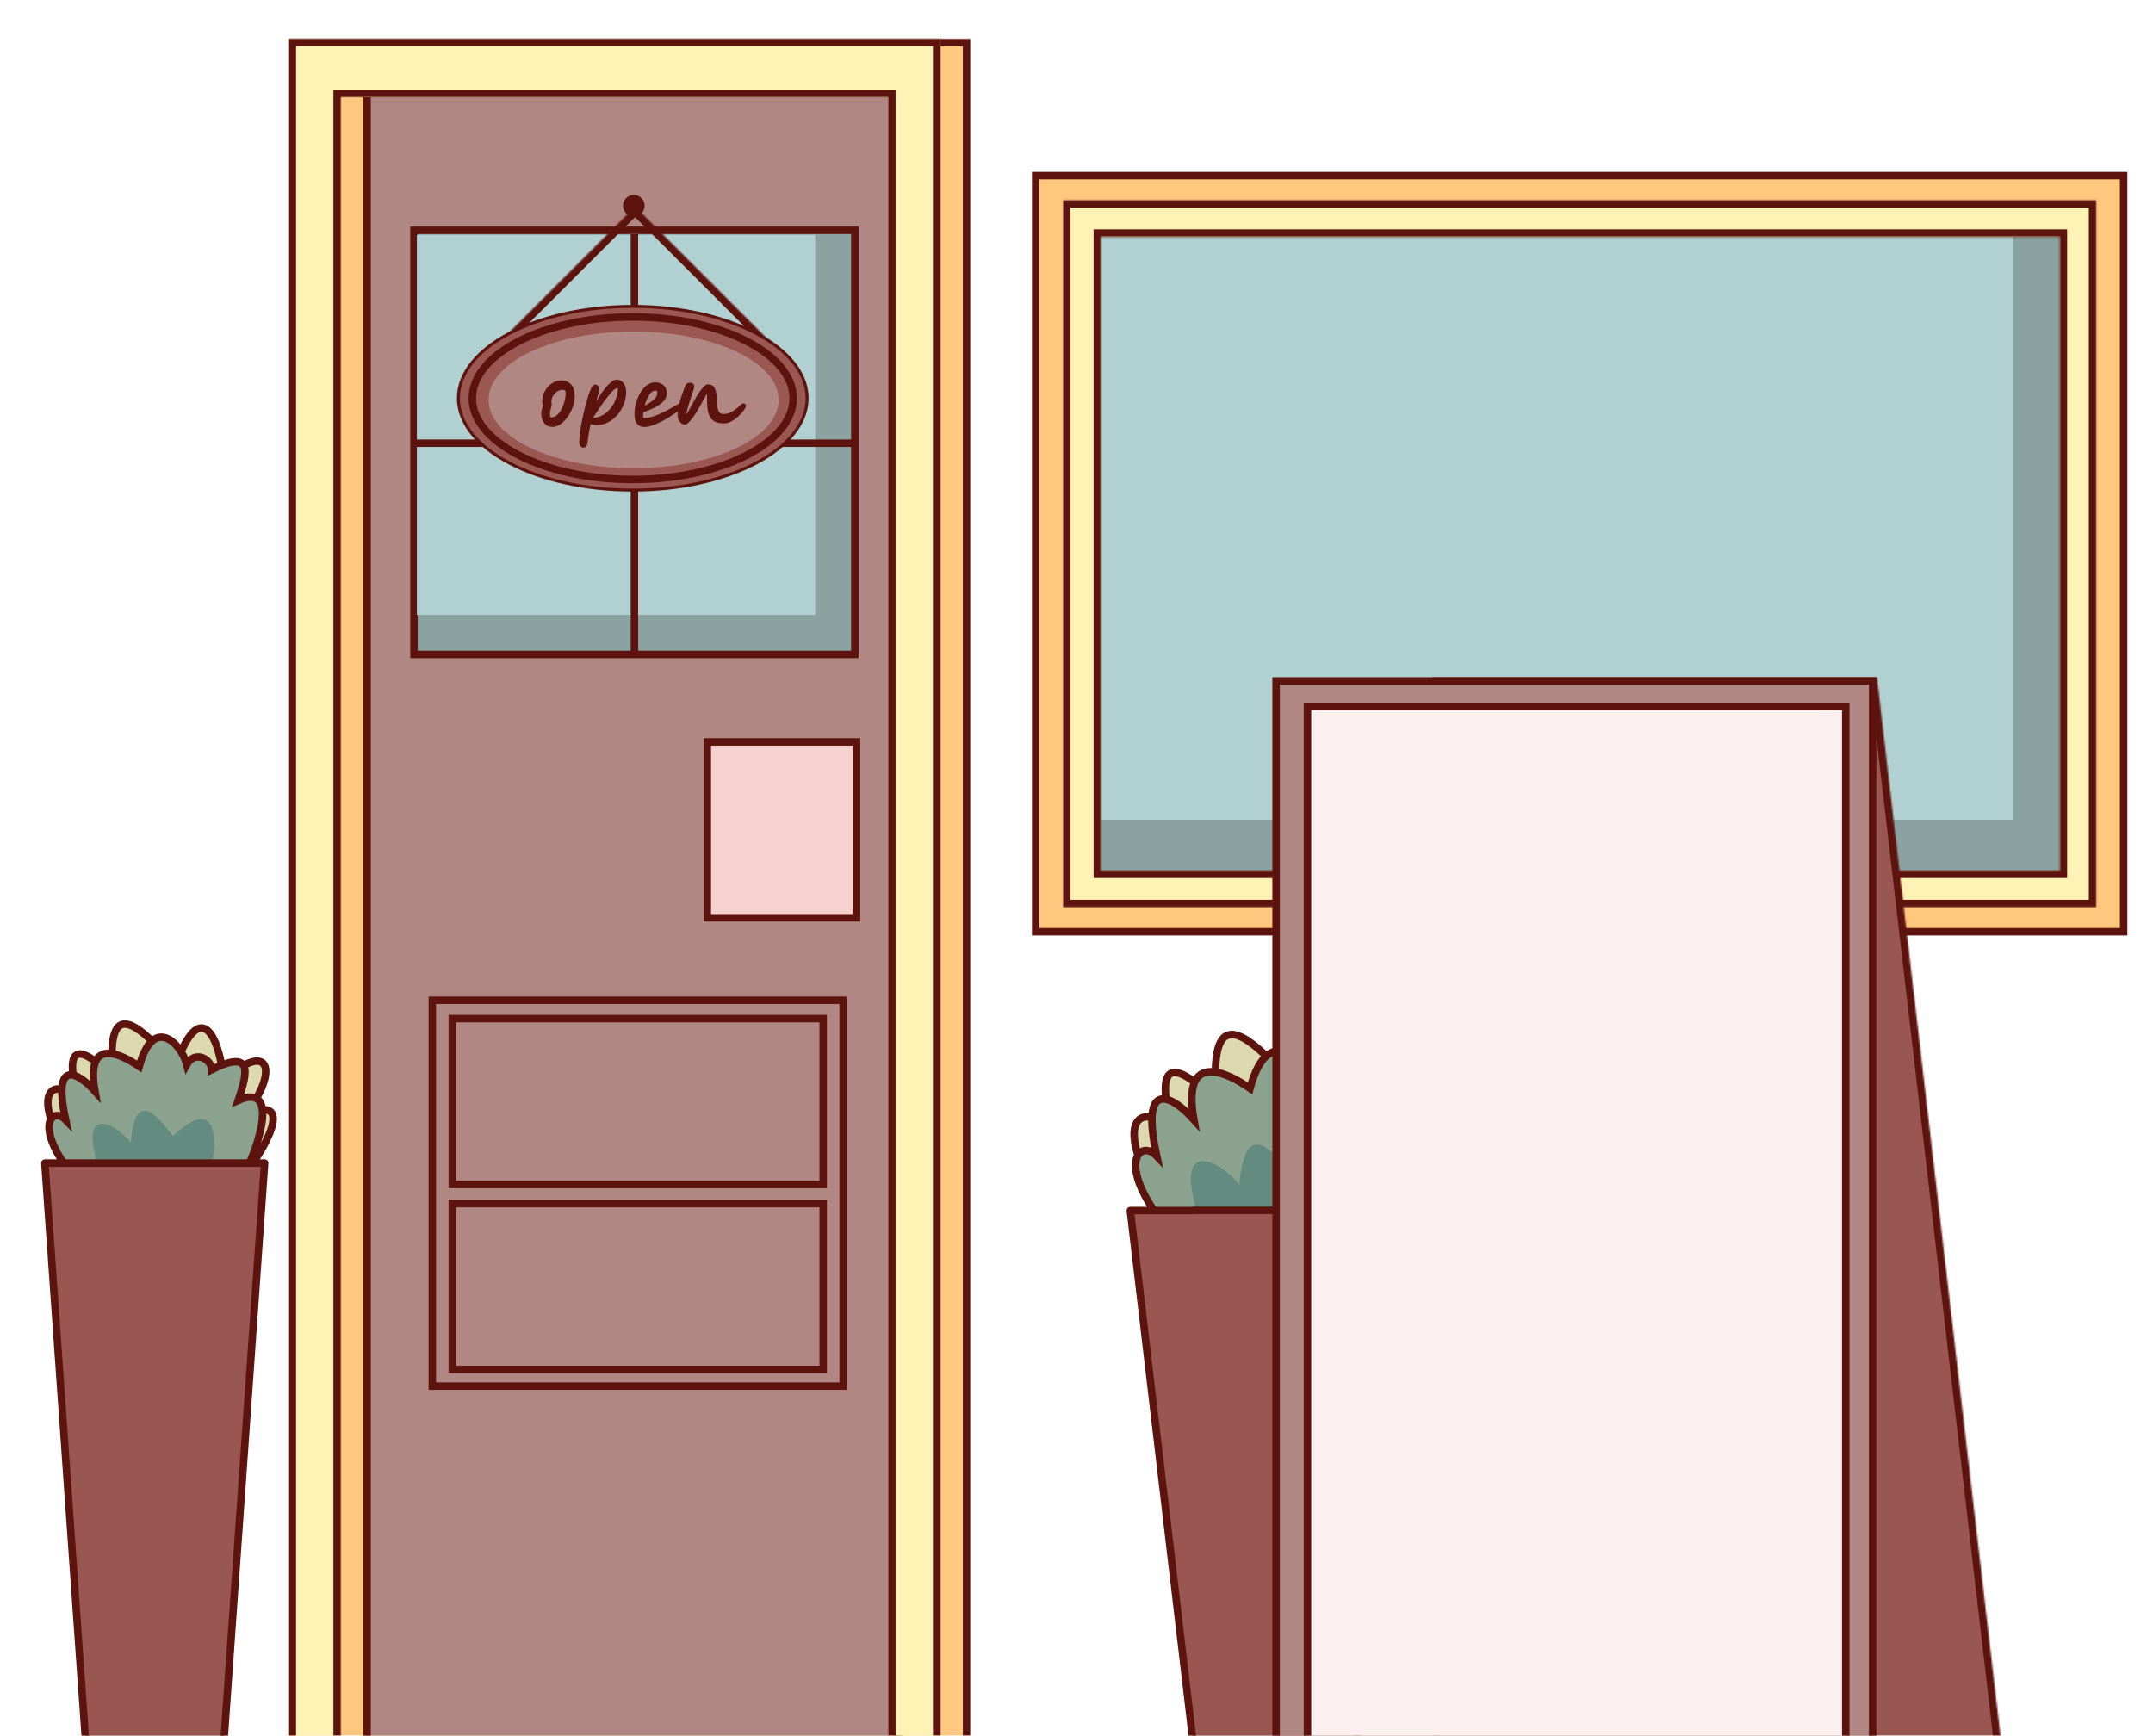 <svg width="1440" height="1161" viewBox="0 0 1440 1161" fill="none" xmlns="http://www.w3.org/2000/svg">
<g clip-path="url(#clip0_85_3487)">
<mask id="path-1-inside-1_85_3487" fill="white">
<path d="M193 26H649V1289H193V26Z"/>
</mask>
<path d="M193 26H649V1289H193V26Z" fill="#FFC87E" stroke="#5D140E" stroke-width="10" mask="url(#path-1-inside-1_85_3487)"/>
<rect x="245.5" y="31.5" width="355" height="1154" fill="#B18783" stroke="#5D140E" stroke-width="5"/>
<rect x="276.883" y="154.046" width="294.887" height="283.739" fill="#8BA2A3" stroke="#5D140E" stroke-width="5"/>
<rect x="278.841" y="157.121" width="266.443" height="254.18" fill="#B1D0D1"/>
<path d="M278.285 296.473C278.285 296.473 367.294 296.473 424.326 296.473M570.368 296.473C570.368 296.473 481.359 296.473 424.326 296.473M424.326 296.473C424.326 245.97 424.326 156.562 424.326 156.562V436.383" stroke="#5D140E" stroke-width="5"/>
<mask id="path-6-inside-2_85_3487" fill="white">
<path fill-rule="evenodd" clip-rule="evenodd" d="M629 26H193V1207H629V26ZM594 65H228V1182H594V65Z"/>
</mask>
<path fill-rule="evenodd" clip-rule="evenodd" d="M629 26H193V1207H629V26ZM594 65H228V1182H594V65Z" fill="#FFF2B5"/>
<path d="M193 26V21H188V26H193ZM629 26H634V21H629V26ZM193 1207H188V1212H193V1207ZM629 1207V1212H634V1207H629ZM228 65V60H223V65H228ZM594 65H599V60H594V65ZM228 1182H223V1187H228V1182ZM594 1182V1187H599V1182H594ZM193 31H629V21H193V31ZM198 1207V26H188V1207H198ZM629 1202H193V1212H629V1202ZM624 26V1207H634V26H624ZM228 70H594V60H228V70ZM233 1182V65H223V1182H233ZM594 1177H228V1187H594V1177ZM589 65V1182H599V65H589Z" fill="#5D140E" mask="url(#path-6-inside-2_85_3487)"/>
<rect x="473.091" y="496.298" width="99.793" height="117.63" fill="#F5D2CF" stroke="#5D140E" stroke-width="5"/>
<rect x="302.523" y="681.356" width="248.065" height="110.942" stroke="#5D140E" stroke-width="5"/>
<rect x="289.147" y="669.094" width="274.82" height="258.098" stroke="#5D140E" stroke-width="5"/>
<rect x="302.523" y="805.104" width="248.065" height="110.942" stroke="#5D140E" stroke-width="5"/>
<circle cx="423.929" cy="137.613" r="7.246" fill="#5D140E"/>
<mask id="path-13-inside-3_85_3487" fill="white">
<path d="M522.723 236.142L424.751 334.114L326.779 236.142L424.751 138.169L522.723 236.142Z"/>
</mask>
<path d="M424.751 138.169L428.287 134.634L424.751 131.098L421.215 134.634L424.751 138.169ZM330.314 239.677L428.287 141.705L421.215 134.634L323.243 232.606L330.314 239.677ZM421.215 141.705L519.188 239.677L526.259 232.606L428.287 134.634L421.215 141.705Z" fill="#5D140E" mask="url(#path-13-inside-3_85_3487)"/>
<path d="M539.825 266.374C539.825 283.062 527.065 298.406 505.908 309.636C484.795 320.843 455.559 327.804 423.211 327.804C390.863 327.804 361.628 320.843 340.515 309.636C319.358 298.406 306.598 283.062 306.598 266.374C306.598 249.686 319.358 234.343 340.515 223.113C361.628 211.906 390.863 204.944 423.211 204.944C455.559 204.944 484.795 211.906 505.908 223.113C527.065 234.343 539.825 249.686 539.825 266.374Z" fill="#9B5853" stroke="#5D140E" stroke-width="2"/>
<ellipse cx="423.768" cy="267.49" rx="96.99" ry="45.708" fill="#B18783"/>
<path d="M530.521 266.375C530.521 280.664 519.284 294.223 499.709 304.358C480.26 314.428 453.218 320.73 423.211 320.73C393.204 320.73 366.162 314.428 346.713 304.358C327.138 294.223 315.901 280.664 315.901 266.375C315.901 252.085 327.138 238.526 346.713 228.391C366.162 218.321 393.204 212.019 423.211 212.019C453.218 212.019 480.26 218.321 499.709 228.391C519.284 238.526 530.521 252.085 530.521 266.375Z" stroke="#5D140E" stroke-width="5"/>
<rect x="692.714" y="117.488" width="727.639" height="505.77" fill="#FFC87E" stroke="#5D140E" stroke-width="5"/>
<rect x="725.147" y="149.921" width="658.053" height="444.681" fill="#8BA2A3"/>
<rect x="725.147" y="149.921" width="621.232" height="398.419" fill="#B1D0D1"/>
<mask id="path-21-inside-4_85_3487" fill="white">
<path fill-rule="evenodd" clip-rule="evenodd" d="M1402.08 133.871H710.985V606.876H1402.08V133.871ZM1377.57 158.419H736.442V582.33H1377.57V158.419Z"/>
</mask>
<path fill-rule="evenodd" clip-rule="evenodd" d="M1402.08 133.871H710.985V606.876H1402.08V133.871ZM1377.57 158.419H736.442V582.33H1377.57V158.419Z" fill="#FFF2B5"/>
<path d="M710.985 133.871V128.871H705.985V133.871H710.985ZM1402.08 133.871H1407.08V128.871H1402.08V133.871ZM710.985 606.876H705.985V611.876H710.985V606.876ZM1402.08 606.876V611.876H1407.08V606.876H1402.08ZM736.442 158.419V153.419H731.442V158.419H736.442ZM1377.57 158.419H1382.57V153.419H1377.57V158.419ZM736.442 582.33H731.442V587.33H736.442V582.33ZM1377.57 582.33V587.33H1382.57V582.33H1377.57ZM710.985 138.871H1402.08V128.871H710.985V138.871ZM715.985 606.876V133.871H705.985V606.876H715.985ZM1402.08 601.876H710.985V611.876H1402.08V601.876ZM1397.08 133.871V606.876H1407.08V133.871H1397.08ZM736.442 163.419H1377.57V153.419H736.442V163.419ZM741.442 582.33V158.419H731.442V582.33H741.442ZM1377.57 577.33H736.442V587.33H1377.57V577.33ZM1372.57 158.419V582.33H1382.57V158.419H1372.57Z" fill="#5D140E" mask="url(#path-21-inside-4_85_3487)"/>
<path d="M924.45 769.974C971.291 747.879 942.494 800.171 921.688 824.107C879.708 826.316 796.411 834.381 774.758 800.355C747.691 757.822 757.082 733.518 784.148 755.06C766.472 689.88 803.481 726.888 813.976 737.384C805.69 653.424 847.671 708.109 867.004 726.888C887.441 669.995 903.46 699.822 907.879 739.593C950.412 702.032 953.173 737.384 924.45 769.974Z" fill="#DCD8B0" stroke="#5D140E" stroke-width="5"/>
<path d="M920.032 756.717C958.035 739.925 934.945 804.773 920.032 829.078C890.756 845.649 791.329 840.125 770.339 807.536C749.349 774.947 763.71 762.794 773.653 773.289C762.053 719.709 784.699 733.517 798.509 748.984C790.224 701.479 821.709 718.051 836.07 727.994C848.223 683.252 871.975 709.213 876.394 726.337C883.023 714.185 897.384 721.365 897.384 730.755C931.631 713.632 928.87 731.308 920.032 756.717Z" fill="#8BA38E" stroke="#5D140E" stroke-width="5"/>
<path d="M864.842 787.02C900.194 752.994 905.718 784.259 894.118 827.344C875.156 836.562 829.642 833.103 807.899 831.287C778.071 756.717 814.577 774.316 828.938 792.544C832.805 745.04 852.69 771.554 864.842 787.02Z" fill="#648B7F"/>
<path fill-rule="evenodd" clip-rule="evenodd" d="M908 809.636H798V809.745H756L798 1165.81V1167.64H908V1103.75L942.681 809.745H908V809.636Z" fill="#9A5752"/>
<path d="M798 809.636H795.5C795.5 808.255 796.619 807.136 798 807.136V809.636ZM908 809.636V807.136C909.381 807.136 910.5 808.255 910.5 809.636H908ZM798 809.745H800.5C800.5 811.126 799.381 812.245 798 812.245V809.745ZM756 809.745L753.517 810.038C753.433 809.329 753.657 808.618 754.131 808.084C754.606 807.55 755.286 807.245 756 807.245V809.745ZM798 1165.81L800.483 1165.51C800.494 1165.61 800.5 1165.71 800.5 1165.81H798ZM798 1167.64V1170.14C796.619 1170.14 795.5 1169.02 795.5 1167.64H798ZM908 1167.64H910.5C910.5 1169.02 909.381 1170.14 908 1170.14V1167.64ZM908 1103.75H905.5C905.5 1103.66 905.506 1103.56 905.517 1103.46L908 1103.75ZM942.681 809.745V807.245C943.395 807.245 944.075 807.55 944.549 808.084C945.024 808.618 945.247 809.329 945.163 810.038L942.681 809.745ZM908 809.745V812.245C906.619 812.245 905.5 811.126 905.5 809.745H908ZM798 807.136H908V812.136H798V807.136ZM795.5 809.745V809.636H800.5V809.745H795.5ZM756 807.245H798V812.245H756V807.245ZM795.517 1166.1L753.517 810.038L758.483 809.452L800.483 1165.51L795.517 1166.1ZM795.5 1167.64V1165.81H800.5V1167.64H795.5ZM908 1170.14H798V1165.14H908V1170.14ZM910.5 1103.75V1167.64H905.5V1103.75H910.5ZM945.163 810.038L910.483 1104.05L905.517 1103.46L940.198 809.452L945.163 810.038ZM908 807.245H942.681V812.245H908V807.245ZM910.5 809.636V809.745H905.5V809.636H910.5Z" fill="#5D140E"/>
<mask id="path-28-inside-5_85_3487" fill="white">
<path d="M958 453H1255.36L1348 1247H958V453Z"/>
</mask>
<path d="M958 453H1255.36L1348 1247H958V453Z" fill="#9A5752" stroke="#5D140E" stroke-width="10" mask="url(#path-28-inside-5_85_3487)"/>
<rect x="853.5" y="455.5" width="399" height="789" fill="#B18783" stroke="#5D140E" stroke-width="5"/>
<rect x="874.5" y="472.5" width="360" height="772" fill="#FBEFEF" stroke="#5D140E" stroke-width="5"/>
<path d="M162.797 746.47C199.723 729.052 177.021 770.275 160.619 789.145C127.524 790.887 61.858 797.244 44.788 770.42C23.451 736.89 30.853 717.73 52.191 734.713C38.256 683.329 67.432 712.504 75.705 720.778C69.173 654.589 102.268 697.699 117.509 712.504C133.621 667.652 146.249 691.167 149.733 722.52C183.263 692.909 185.44 720.778 162.797 746.47Z" fill="#DCD8B0" stroke="#5D140E" stroke-width="5"/>
<path d="M159.313 736.019C189.273 722.782 171.07 773.904 159.313 793.064C136.234 806.128 57.852 801.773 41.304 776.082C24.757 750.391 36.079 740.81 43.917 749.084C34.773 706.844 52.625 717.73 63.512 729.923C56.98 692.473 81.801 705.537 93.123 713.376C102.704 678.104 121.429 698.57 124.912 712.069C130.138 702.489 141.459 708.15 141.459 715.553C168.458 702.054 166.281 715.988 159.313 736.019Z" fill="#8BA38E" stroke="#5D140E" stroke-width="5"/>
<path d="M115.805 759.908C143.675 733.084 148.029 757.731 138.885 791.697C123.936 798.964 88.056 796.237 70.915 794.806C47.4 736.019 76.179 749.893 87.501 764.263C90.549 726.814 106.226 747.716 115.805 759.908Z" fill="#648B7F"/>
<path fill-rule="evenodd" clip-rule="evenodd" d="M177 778H144H67H63H30L63 1246.56V1247H63.031H144L177 778Z" fill="#9A5752"/>
<path d="M177 778V775.5C177.694 775.5 178.356 775.788 178.829 776.295C179.302 776.803 179.543 777.484 179.494 778.175L177 778ZM30 778L27.506 778.176C27.457 777.484 27.698 776.803 28.171 776.295C28.644 775.788 29.306 775.5 30 775.5V778ZM63 1246.56L65.494 1246.39C65.498 1246.45 65.5 1246.5 65.5 1246.56H63ZM63 1247V1249.5C61.619 1249.5 60.5 1248.38 60.5 1247H63ZM144 1247L146.494 1247.18C146.402 1248.48 145.313 1249.5 144 1249.5V1247ZM144 775.5H177V780.5H144V775.5ZM67 775.5H144V780.5H67V775.5ZM63 775.5H67V780.5H63V775.5ZM30 775.5H63V780.5H30V775.5ZM60.506 1246.74L27.506 778.176L32.494 777.824L65.494 1246.39L60.506 1246.74ZM60.5 1247V1246.56H65.5V1247H60.5ZM63.031 1249.5H63V1244.5H63.031V1249.5ZM144 1249.5H63.031V1244.5H144V1249.5ZM179.494 778.175L146.494 1247.18L141.506 1246.82L174.506 777.825L179.494 778.175Z" fill="#5D140E"/>
<path d="M369.56 285.584C367.288 285.584 365.464 284.784 364.088 283.184C362.712 281.552 362.024 279.376 362.024 276.656C362.024 275.792 362.136 274.912 362.36 274.016C362.616 273.12 362.92 272.288 363.272 271.52C363.08 271.232 362.92 270.864 362.792 270.416C362.696 269.936 362.648 269.376 362.648 268.736C362.648 266.656 363.016 264.752 363.752 263.024C364.488 261.264 365.48 259.744 366.728 258.464C367.976 257.184 369.352 256.192 370.856 255.488C372.36 254.784 373.88 254.432 375.416 254.432C378.04 254.432 380.184 255.312 381.848 257.072C383.544 258.832 384.392 261.568 384.392 265.28C384.392 267.136 384.104 269.024 383.528 270.944C382.952 272.864 382.168 274.704 381.176 276.464C380.216 278.192 379.096 279.744 377.816 281.12C376.568 282.496 375.224 283.584 373.784 284.384C372.376 285.184 370.968 285.584 369.56 285.584ZM368.792 269.36C368.952 269.712 369.032 270.128 369.032 270.608C369.032 271.088 368.936 271.584 368.744 272.096C368.552 272.608 368.36 273.296 368.168 274.16C367.976 274.992 367.88 276.192 367.88 277.76C367.88 278.176 367.928 278.528 368.024 278.816C368.152 279.072 368.424 279.2 368.84 279.2C369.928 279.2 370.952 278.848 371.912 278.144C372.904 277.44 373.784 276.512 374.552 275.36C375.352 274.208 376.024 272.928 376.568 271.52C377.144 270.08 377.576 268.624 377.864 267.152C378.184 265.648 378.344 264.256 378.344 262.976C378.344 262.144 378.184 261.568 377.864 261.248C377.544 260.928 376.984 260.768 376.184 260.768C375.096 260.768 373.976 261.12 372.824 261.824C371.704 262.496 370.76 263.424 369.992 264.608C369.224 265.76 368.84 267.072 368.84 268.544C368.84 268.832 368.824 269.104 368.792 269.36ZM390.28 299.408C389.384 299.408 388.68 299.088 388.168 298.448C387.688 297.84 387.448 296.896 387.448 295.616C387.448 293.856 387.608 291.76 387.928 289.328C388.248 286.896 388.68 284.32 389.224 281.6C389.768 278.88 390.36 276.208 391 273.584C391.768 270.576 392.52 267.84 393.256 265.376C394.024 262.912 394.792 260.944 395.56 259.472C396.36 257.968 397.16 257.216 397.96 257.216C398.696 257.216 399.336 257.488 399.88 258.032C400.456 258.544 400.744 259.312 400.744 260.336C400.744 261.072 400.552 262.128 400.168 263.504C399.784 264.848 399.304 266.528 398.728 268.544C399.816 266.752 400.936 264.992 402.088 263.264C403.272 261.536 404.472 259.968 405.688 258.56C406.904 257.152 408.088 256.032 409.24 255.2C410.392 254.368 411.48 253.952 412.504 253.952C413.72 253.952 414.792 254.304 415.72 255.008C416.68 255.712 417.432 256.672 417.976 257.888C418.52 259.104 418.792 260.48 418.792 262.016C418.792 264.864 418.28 267.632 417.256 270.32C416.232 272.976 414.808 275.36 412.984 277.472C411.192 279.584 409.096 281.264 406.696 282.512C404.296 283.728 401.704 284.336 398.92 284.336C398.12 284.336 397.384 284.256 396.712 284.096C396.072 283.968 395.48 283.808 394.936 283.616C394.552 285.664 394.184 287.76 393.832 289.904C393.512 292.08 393.176 294.368 392.824 296.768C392.44 298.528 391.592 299.408 390.28 299.408ZM412.984 259.616C412.28 259.616 411.384 260.096 410.296 261.056C409.24 262.016 408.088 263.28 406.84 264.848C405.592 266.384 404.328 268.064 403.048 269.888C401.8 271.68 400.6 273.44 399.448 275.168C398.328 276.896 397.368 278.4 396.568 279.68C399 279.424 401.144 278.784 403 277.76C404.856 276.704 406.44 275.424 407.752 273.92C409.064 272.416 410.12 270.832 410.92 269.168C411.752 267.472 412.36 265.824 412.744 264.224C413.128 262.624 413.32 261.232 413.32 260.048C413.32 259.76 413.208 259.616 412.984 259.616ZM430.984 285.632C429 285.632 427.4 284.944 426.184 283.568C424.968 282.16 424.36 279.904 424.36 276.8C424.36 274.816 424.584 272.832 425.032 270.848C425.512 268.832 426.168 266.928 427 265.136C427.864 263.312 428.856 261.696 429.976 260.288C431.128 258.88 432.392 257.776 433.768 256.976C435.144 256.144 436.568 255.728 438.04 255.728C440.536 255.728 442.488 256.4 443.896 257.744C445.304 259.088 446.008 260.8 446.008 262.88C446.008 264.48 445.56 265.936 444.664 267.248C443.8 268.528 442.616 269.68 441.112 270.704C439.608 271.728 437.928 272.656 436.072 273.488C434.216 274.32 432.312 275.072 430.36 275.744C430.2 276.896 430.12 277.92 430.12 278.816C430.12 279.36 430.424 279.632 431.032 279.632C432.472 279.632 434.008 279.408 435.64 278.96C437.304 278.48 438.984 277.872 440.68 277.136C442.376 276.368 444.008 275.584 445.576 274.784C447.144 273.952 448.568 273.168 449.848 272.432C451.16 271.664 452.232 271.056 453.064 270.608C453.928 270.128 454.488 269.888 454.744 269.888C455.448 269.888 455.96 270.096 456.28 270.512C456.6 270.928 456.76 271.376 456.76 271.856C456.76 272.08 456.328 272.576 455.464 273.344C454.632 274.112 453.48 275.024 452.008 276.08C450.568 277.104 448.936 278.176 447.112 279.296C445.32 280.384 443.448 281.424 441.496 282.416C439.576 283.376 437.704 284.144 435.88 284.72C434.088 285.328 432.456 285.632 430.984 285.632ZM431.176 271.472C432.488 270.704 433.784 269.904 435.064 269.072C436.376 268.208 437.464 267.248 438.328 266.192C439.192 265.104 439.624 263.84 439.624 262.4C439.624 261.984 439.512 261.712 439.288 261.584C439.064 261.424 438.744 261.344 438.328 261.344C437.208 261.344 436.184 261.84 435.256 262.832C434.36 263.824 433.56 265.104 432.856 266.672C432.184 268.208 431.624 269.808 431.176 271.472ZM458.044 284C457.276 284 456.508 283.744 455.74 283.232C455.004 282.688 454.396 281.92 453.916 280.928C453.436 279.904 453.196 278.672 453.196 277.232C453.196 275.312 453.452 273.264 453.964 271.088C454.508 268.912 455.164 266.736 455.932 264.56C456.7 262.384 457.452 260.336 458.188 258.416C458.54 257.488 458.972 256.864 459.484 256.544C459.996 256.192 460.668 256.016 461.5 256.016C463.388 256.016 464.332 256.96 464.332 258.848C464.332 259.168 464.188 259.792 463.9 260.72C463.612 261.616 463.228 262.72 462.748 264.032C462.3 265.344 461.82 266.768 461.308 268.304C460.828 269.808 460.38 271.344 459.964 272.912C459.58 274.448 459.276 275.904 459.052 277.28C459.788 276.16 460.604 274.768 461.5 273.104C462.428 271.408 463.404 269.632 464.428 267.776C465.484 265.92 466.54 264.192 467.596 262.592C468.652 260.96 469.692 259.632 470.716 258.608C471.74 257.584 472.716 257.072 473.644 257.072C474.444 257.072 475.196 257.232 475.9 257.552C476.636 257.84 477.276 258.416 477.82 259.28C478.364 260.112 478.78 261.312 479.068 262.88C479.388 264.448 479.548 266.512 479.548 269.072C479.548 270.352 479.66 271.6 479.884 272.816C480.14 274 480.556 274.992 481.132 275.792C481.708 276.56 482.524 276.944 483.58 276.944C485.404 276.944 487.036 276.608 488.476 275.936C489.916 275.264 491.18 274.48 492.268 273.584C493.356 272.688 494.268 271.904 495.004 271.232C495.452 270.784 495.836 270.432 496.156 270.176C496.508 269.92 496.796 269.792 497.02 269.792C497.692 269.792 498.172 269.968 498.46 270.32C498.78 270.672 498.94 271.152 498.94 271.76C498.94 272.08 498.668 272.672 498.124 273.536C497.58 274.4 496.812 275.392 495.82 276.512C494.86 277.6 493.756 278.656 492.508 279.68C491.26 280.704 489.916 281.552 488.476 282.224C487.036 282.896 485.564 283.232 484.06 283.232C481.532 283.232 479.436 282.784 477.772 281.888C476.14 280.96 474.924 279.424 474.124 277.28C473.324 275.104 472.924 272.144 472.924 268.4C472.924 268.304 472.924 268.144 472.924 267.92C472.924 266.928 472.908 266.048 472.876 265.28C472.876 264.512 472.828 263.888 472.732 263.408C472.188 264.4 471.532 265.584 470.764 266.96C470.028 268.336 469.228 269.808 468.364 271.376C467.5 272.912 466.604 274.432 465.676 275.936C464.748 277.408 463.82 278.752 462.892 279.968C461.996 281.184 461.132 282.16 460.3 282.896C459.468 283.632 458.716 284 458.044 284Z" fill="#5D140E"/>
</g>
<defs>
<clipPath id="clip0_85_3487">
<rect width="1440" height="1161" fill="white"/>
</clipPath>
</defs>
</svg>
